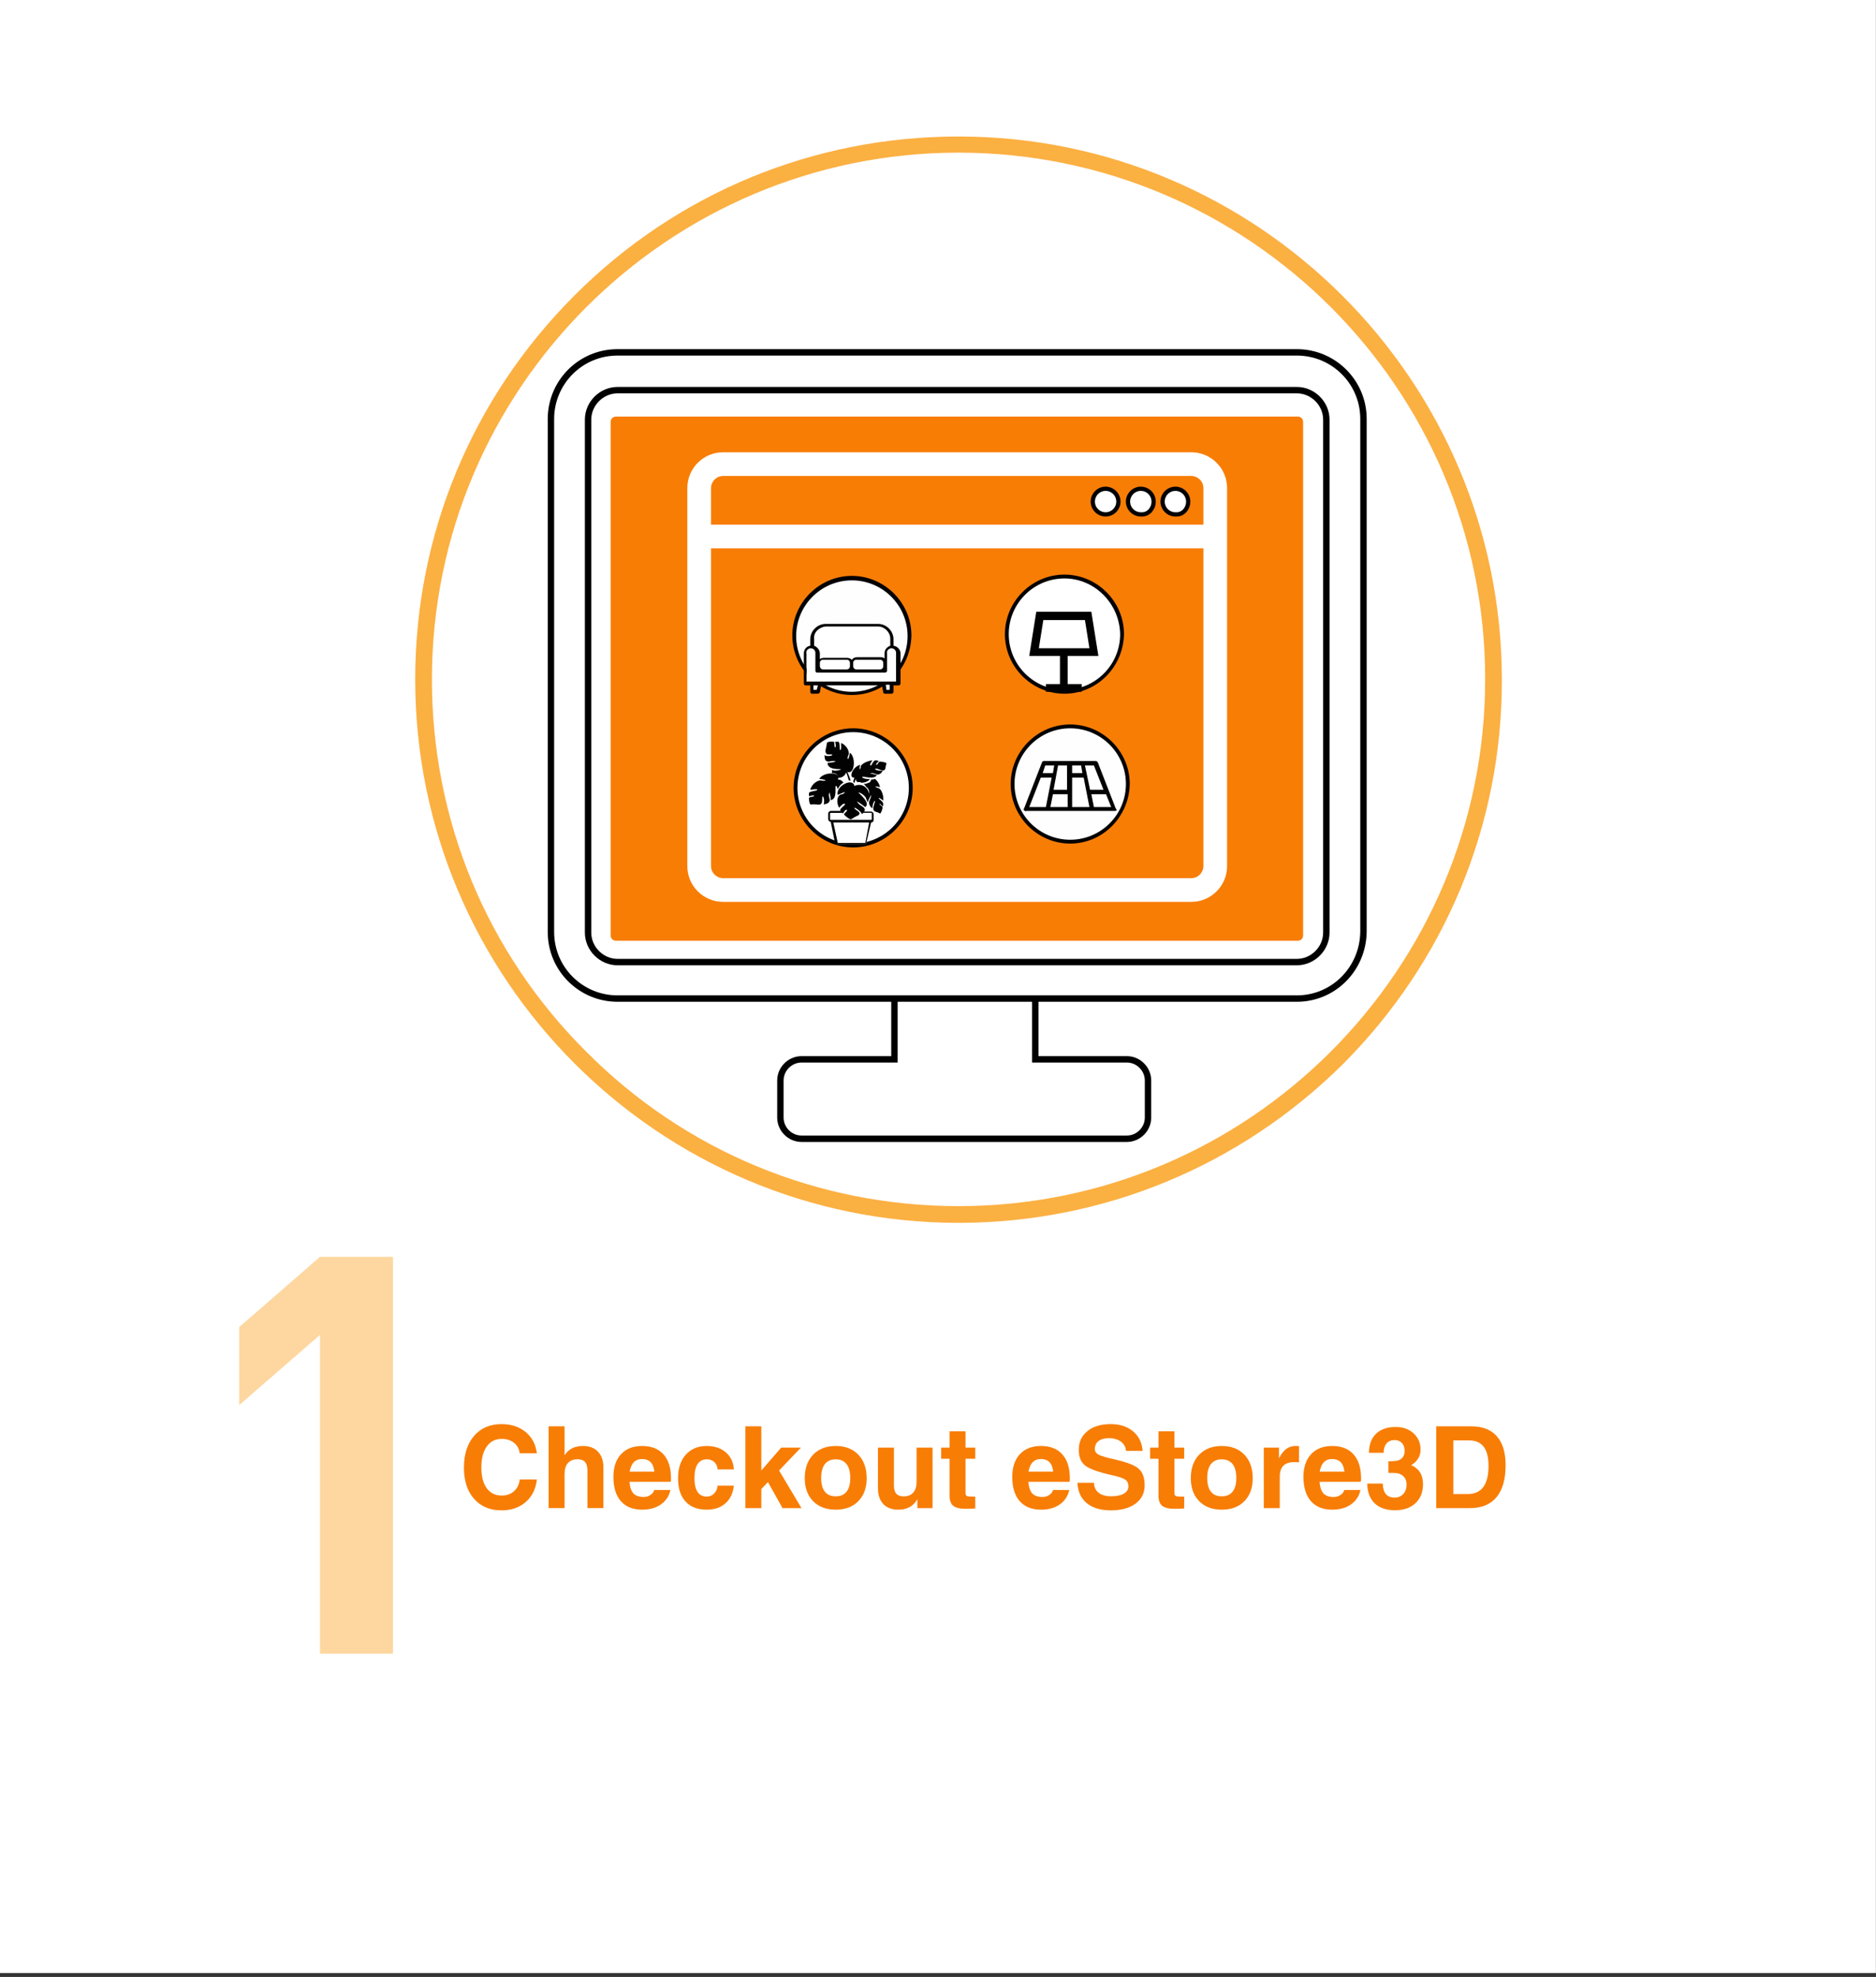 <?xml version="1.0" encoding="UTF-8" standalone="no"?>
<svg
   xmlns:dc="http://purl.org/dc/elements/1.1/"
   xmlns:cc="http://creativecommons.org/ns#"
   xmlns:rdf="http://www.w3.org/1999/02/22-rdf-syntax-ns#"
   xmlns:svg="http://www.w3.org/2000/svg"
   xmlns="http://www.w3.org/2000/svg"
   xmlns:xlink="http://www.w3.org/1999/xlink"
   xmlns:sodipodi="http://sodipodi.sourceforge.net/DTD/sodipodi-0.dtd"
   xmlns:inkscape="http://www.inkscape.org/namespaces/inkscape"
   version="1.1"
   id="Layer_1"
   x="0px"
   y="0px"
   viewBox="0 0 336.643 354.674"
   xml:space="preserve"
   sodipodi:docname="Browse and Select.svg"
   inkscape:version="1.0.2 (e86c870, 2021-01-15)"
   width="336.643"
   height="354.674"><rect x="0" y="0" width="336.643" height="354.674" fill="#333333" stroke="none"/><defs
   id="defs1607"><clipPath
     id="SVGID_8_-9"><use
       xlink:href="#SVGID_7_-9"
       style="overflow:visible"
       id="use1138-6"
       x="0"
       y="0"
       width="100%"
       height="100%" /></clipPath><rect
     id="SVGID_7_-9"
     x="168.6"
     y="278.9"
     width="14.4"
     height="14.6" /><clipPath
     id="SVGID_8_-6"><rect
       id="use1138-2"
       x="168.6"
       y="278.9"
       width="14.4"
       height="14.6" /></clipPath><rect
     id="rect1945"
     x="168.6"
     y="278.9"
     width="14.4"
     height="14.6" /><clipPath
     id="SVGID_8_-4"><rect
       id="use1138-60"
       x="168.6"
       y="278.9"
       width="14.4"
       height="14.6" /></clipPath><rect
     id="rect1945-7"
     x="168.6"
     y="278.9"
     width="14.4"
     height="14.6" /></defs><sodipodi:namedview
   pagecolor="#ffffff"
   bordercolor="#666666"
   borderopacity="1"
   objecttolerance="10"
   gridtolerance="10"
   guidetolerance="10"
   inkscape:pageopacity="0"
   inkscape:pageshadow="2"
   inkscape:window-width="1536"
   inkscape:window-height="811"
   id="namedview1605"
   showgrid="false"
   inkscape:zoom="1.2003863"
   inkscape:cx="117.31439"
   inkscape:cy="259.74642"
   inkscape:window-x="-8"
   inkscape:window-y="-8"
   inkscape:window-maximized="1"
   inkscape:current-layer="g2428"
   fit-margin-top="0"
   fit-margin-left="0"
   fit-margin-right="0"
   fit-margin-bottom="0"
   inkscape:document-rotation="0" />
<style
   type="text/css"
   id="style833">
	.st0{fill:#EF3835;}
	.st1{clip-path:url(#SVGID_2_);}
	.st2{fill:#FFFFFF;}
	.st3{fill:#5E2919;}
	.st4{clip-path:url(#SVGID_4_);}
	.st5{clip-path:url(#SVGID_6_);}
	.st6{opacity:0.5;}
	.st7{enable-background:new    ;}
	.st8{fill:#8DC63F;}
	.st9{fill:#231F20;}
	.st10{fill:#8FC640;}
	.st11{fill:#009444;}
	.st12{fill:#FBB042;}
	.st13{fill:#020202;}
	.st14{fill:#F7D5A9;}
	.st15{fill-rule:evenodd;clip-rule:evenodd;fill:#020202;}
	.st16{fill:#EF4147;}
	.st17{clip-path:url(#SVGID_8_);}
	.st18{fill:#010101;}
	.st19{opacity:0.5;enable-background:new    ;}
	.st20{fill:#51A6DC;}
	.st21{fill:#90CFA6;}
	.st22{fill:#CC8D4E;}
	.st23{fill:#B27945;}
	.st24{fill:#EF4247;}
	.st25{fill-rule:evenodd;clip-rule:evenodd;fill:#010101;}
	.st26{fill:#C3DB72;}
	.st27{fill:#FBB040;}
</style>
<g
   inkscape:groupmode="layer"
   id="layer3"
   inkscape:label="Layer 2"
   style="display:inline"><rect
     style="display:inline;fill:#ffffff;fill-rule:evenodd;stroke-width:7.859;stroke-linecap:round;stroke-linejoin:round;paint-order:fill markers stroke;stop-color:#000000"
     id="rect2323"
     width="336.643"
     height="354.674"
     x="-0.017"
     y="-0.698" /><g
     id="g1035-2"
     transform="translate(16.407,-171.113)"
     style="display:inline"><path
       class="st2"
       d="m 251.6,293 c 0,53 -43,96 -96,96 -53,0 -96,-43 -96,-96 0,-53 43,-96 96,-96 53,0 96,42.9 96,96 z"
       id="path1031-3" /><path
       class="st12"
       d="m 155.6,390.5 c 0,0 0,0 0,0 -53.8,0 -97.5,-43.8 -97.5,-97.5 0,-26 10.2,-50.5 28.6,-68.9 18.4,-18.4 42.9,-28.5 68.9,-28.5 0,0 0,0 0,0 53.7,0 97.5,43.7 97.5,97.5 v 0.1 c 0,26 -10.2,50.5 -28.6,68.9 -18.4,18.2 -42.9,28.4 -68.9,28.4 z m 0,-192 c -52.1,0 -94.5,42.4 -94.5,94.5 0,25.2 9.8,49 27.7,66.8 17.8,17.9 41.6,27.7 66.8,27.7 0,0 0,0 0,0 52.1,0 94.5,-42.4 94.5,-94.5 v -0.1 c 0,-52 -42.4,-94.4 -94.5,-94.4 0,0 0,0 0,0 z"
       id="path1033-1" /></g></g><g
   id="g1602"
   transform="translate(-239.966,-109.734)">
	
</g><g
   inkscape:groupmode="layer"
   id="layer6"
   inkscape:label="3d" /><g
   inkscape:groupmode="layer"
   id="layer1"
   inkscape:label="Browse"
   style="display:inline"
   transform="translate(-239.966,-109.734)"><g
     id="g2428"
     transform="translate(614.438,70.135)"><g
       class="st6"
       id="g1525-0"
       style="opacity:0.5"
       transform="translate(-381.851,-162.014)"><g
         class="st7"
         id="g1523-9"><path
           class="st27"
           d="m 64.8,498.3 v -57.2 l -14.5,12.6 v -14 l 14.5,-12.6 h 13.1 v 71.2 z"
           id="path1521-3" /></g></g><g
       id="g4305"
       transform="matrix(1.149,0,0,1.149,25.718,-23.558)"><g
         id="g1059-5"
         transform="translate(-357.851,-130.014)"
         style="fill:#ffffff;fill-opacity:1;stroke:#000000;stroke-opacity:1"><path
           id="path1057-3"
           style="fill:#ffffff;fill-opacity:1;stroke:#000000;stroke-width:1.508;stroke-opacity:1"
           d="m 616.852,91.223 v 19.283 h -21.887 c -2.714,0 -4.977,2.262 -4.977,4.977 v 8.746 c 0,2.714 2.262,4.977 4.977,4.977 h 76.641 c 2.714,0 4.977,-2.262 4.977,-4.977 v -8.746 c 0,-2.714 -2.262,-4.977 -4.977,-4.977 H 650.027 V 91.223 Z"
           transform="matrix(0.663,0,0,0.663,-259.725,277.123)"
           sodipodi:nodetypes="ccssssssssccc" /></g><g
         id="g1039-0"
         transform="translate(-357.851,-130.014)"><path
           class="st13"
           d="m 130.7,261.4 c -1.1,0 -2,0.8 -2,1.8 0,0 0,0 0,0 0,0.1 0,0.1 0,0.2 -0.1,1.2 0.8,2.2 2,2.3 1.2,0.1 2.2,-0.8 2.3,-2 0.1,-1 -0.6,-2 -1.6,-2.3 -0.2,0 -0.5,0 -0.7,0 z"
           id="path1037-3" /></g><g
         id="g1043-0"
         transform="translate(-357.851,-130.014)"><path
           class="st13"
           d="m 130.7,261.4 c -1.1,0 -2,0.9 -2,2 0,1.1 0.9,2 2,2 1.1,0 2,-0.9 2,-2 0,-1.1 -0.8,-2 -1.8,-2 z"
           id="path1041-3" /></g><g
         id="g1047-3"
         transform="translate(-357.851,-130.014)"><path
           class="st13"
           d="m 130.7,261.4 c -1.1,0 -2,0.9 -2,2 0,1.1 0.9,2 2,2 1.1,0 2,-0.9 2,-2 0,-1.1 -0.8,-2 -1.8,-2 z"
           id="path1045-4" /></g><g
         id="g1055-4"
         transform="matrix(1,0,0,1.268,-357.851,-220.531)" /><g
         id="g1065-7"
         transform="translate(-357.851,-130.014)"
         style="stroke:#ffffff;stroke-width:2.454;stroke-miterlimit:4;stroke-dasharray:none;stroke-opacity:1"><path
           class="st14"
           d="m 105.8,248.3 h 106.4 c 1.4,0 2.6,1.2 2.6,2.6 V 331 c 0,1.4 -1.2,2.6 -2.6,2.6 H 105.8 c -1.4,0 -2.6,-1.2 -2.6,-2.6 v -80.1 c 0,-1.4 1.2,-2.6 2.6,-2.6 z"
           id="path1061-3"
           style="fill:#f87d05;fill-opacity:1;stroke:#ffffff;stroke-width:2.454;stroke-miterlimit:4;stroke-dasharray:none;stroke-opacity:1" /><path
           class="st9"
           d="M 212.2,334.1 H 105.8 c -1.7,0 -3.1,-1.4 -3.1,-3.1 v -80.1 c 0,-1.7 1.4,-3.1 3.1,-3.1 h 106.4 c 1.7,0 3.1,1.4 3.1,3.1 V 331 c 0,1.7 -1.4,3.1 -3.1,3.1 z M 105.8,248.8 c -1.2,0 -2.1,0.9 -2.1,2.1 V 331 c 0,1.2 0.9,2.1 2.1,2.1 h 106.4 c 1.2,0 2.1,-0.9 2.1,-2.1 v -80.1 c 0,-1.2 -0.9,-2.1 -2.1,-2.1 z"
           id="path1063-5"
           style="fill:none;stroke:#ffffff;stroke-width:2.454;stroke-miterlimit:4;stroke-dasharray:none;stroke-opacity:1" /></g><g
         id="g1069-0"
         transform="translate(-357.851,-130.014)"
         style="fill:#ffffff;fill-opacity:1;stroke:none;stroke-opacity:1"><path
           class="st13"
           d="m 195.6,255.6 h -73.1 c -3.1,0 -5.6,2.5 -5.6,5.6 v 59 c 0,3.1 2.5,5.6 5.6,5.6 h 73.1 c 3.1,0 5.6,-2.5 5.6,-5.6 v -59 c 0,-3.1 -2.5,-5.6 -5.6,-5.6 z m 1.9,64.6 c 0,1 -0.8,1.9 -1.9,1.9 h -73.1 c -1,0 -1.9,-0.8 -1.9,-1.9 0,0 0,0 0,0 v -49.6 h 76.9 z m 0,-53.3 h -76.9 v -5.7 c 0,-1 0.8,-1.9 1.9,-1.9 h 73.1 c 1,0 1.9,0.8 1.9,1.9 z"
           id="path1067-6"
           style="fill:#ffffff;fill-opacity:1;stroke:none;stroke-opacity:1" /></g><g
         id="g1073-1"
         transform="translate(-300.824,-130.014)"
         style="fill:#ffffff;fill-opacity:1;stroke:#000000;stroke-width:0.663;stroke-miterlimit:4;stroke-dasharray:none;stroke-opacity:1"><path
           class="st13"
           d="m 125.2,265.3 c -1.1,0 -2,-0.9 -2,-2 0,-1.1 0.9,-2 2,-2 1.1,0 2,0.9 2,2 0,1.1 -0.9,2 -2,2 z m 5.5,0 c -1.1,0 -2,-0.9 -2,-2 0,-1.1 0.9,-2 2,-2 1.1,0 2,0.9 2,2 0,1.1 -0.8,2 -1.8,2 0,0 0,0 0,0 z m 5.4,0 c -1.1,0 -2,-0.9 -2,-2 0,-1.1 0.9,-2 2,-2 1.1,0 2,0.9 2,2 0,1.1 -0.8,2 -1.8,2 0,0 0,0 0,0 z"
           id="path1071-0"
           style="fill:#ffffff;fill-opacity:1;stroke:#000000;stroke-width:0.663;stroke-miterlimit:4;stroke-dasharray:none;stroke-opacity:1" /></g><g
         id="g1077-6"
         transform="translate(-357.851,-130.014)"><path
           class="st13"
           d="m 142.6,286.7 c 0.1,0 0.3,-0.1 0.3,-0.2 0,0 0,0 0,0 v -2.8 c 0,-0.1 -0.1,-0.3 -0.3,-0.3 v 0 0 c -0.1,0 -0.3,0.1 -0.3,0.3 v 0 0 2.8 c 0,0.1 0.1,0.2 0.3,0.2 -0.1,0 0,0 0,0 z"
           id="path1075-7" /></g><g
         id="g1081-1"
         transform="translate(-357.851,-130.014)"><polygon
           class="st2"
           points="180.6,286.7 170.9,286.7 172.2,281.4 179.4,281.4 "
           id="polygon1079-5" /></g><g
         id="g1085-8"
         transform="translate(-357.851,-130.014)"><path
           class="st15"
           d="m 144.1,310.5 -0.1,-0.1 c -0.1,0 -0.2,-0.1 -0.2,-0.2 0.1,0.1 0.2,0.1 0.3,0.2 z"
           id="path1083-8" /></g><g
         id="g1089-3"
         transform="translate(-357.851,-130.014)"><path
           class="st15"
           d="m 141.5,311.7 v 0 c 0,0.1 -0.1,0.1 -0.1,0.2 0,0 -0.1,0.1 -0.1,0.1 v 0 c 0,-0.1 0.1,-0.2 0.2,-0.3 z"
           id="path1087-5" /></g><g
         id="g1093-7"
         transform="translate(-357.851,-130.014)"><path
           class="st15"
           d="m 143.9,311.7 v 0 c 0,0.1 0.1,0.2 0.1,0.3 h 0.2 c -0.2,-0.1 -0.2,-0.2 -0.3,-0.3 z"
           id="path1091-7" /></g><g
         id="g1099-4"
         transform="translate(-357.851,-130.014)"><path
           class="st16"
           d="m 142.6,275.3 v 0 c 5,0 9,4 9,9 v 0 c 0,5 -4,9 -9,9 v 0 c -5,0 -9,-4 -9,-9 v 0 c 0,-5 4,-9 9,-9 z"
           id="path1095-1"
           style="fill:#fefefe;fill-opacity:1" /><path
           class="st13"
           d="m 142.6,293.5 c -5.1,0 -9.3,-4.2 -9.3,-9.3 0,-5.1 4.2,-9.3 9.3,-9.3 v 0 c 5.1,0 9.3,4.2 9.3,9.3 -0.1,5.2 -4.2,9.3 -9.3,9.3 z m 0,-17.9 c -4.8,0 -8.7,3.9 -8.7,8.7 0,4.8 3.9,8.7 8.7,8.7 4.8,0 8.7,-3.9 8.7,-8.7 0,-4.8 -3.9,-8.7 -8.7,-8.7 z"
           id="path1097-4" /></g><g
         id="g1105-0"
         transform="translate(-357.851,-130.014)"><path
           class="st16"
           d="m 175.8,275 v 0 c 5,0 9,4 9,9 v 0 c 0,5 -4,9 -9,9 v 0 c -5,0 -9,-4 -9,-9 v 0 c 0,-4.9 4,-9 9,-9 z"
           id="path1101-1"
           style="fill:#ffffff;fill-opacity:1" /><path
           class="st13"
           d="m 175.8,293.3 c -5.1,0 -9.3,-4.2 -9.3,-9.3 0,-5.1 4.2,-9.3 9.3,-9.3 v 0 c 5.1,0 9.3,4.2 9.3,9.3 -0.1,5.1 -4.2,9.3 -9.3,9.3 z m 0,-18 c -4.8,0 -8.7,3.9 -8.7,8.7 0,4.8 3.9,8.7 8.7,8.7 4.8,0 8.7,-3.9 8.7,-8.7 -0.1,-4.8 -4,-8.7 -8.7,-8.7 z"
           id="path1103-9" /></g><g
         id="g1111-3"
         transform="translate(-357.851,-130.014)"><path
           class="st16"
           d="m 142.8,299 v 0 c 5,0 9,4 9,9 v 0 c 0,5 -4,9 -9,9 v 0 c -5,0 -9,-4 -9,-9 v 0 c 0,-5 4,-9 9,-9 z"
           id="path1107-5"
           style="fill:#ffffff;fill-opacity:1" /><path
           class="st13"
           d="m 142.8,317.3 c -5.1,0 -9.3,-4.2 -9.3,-9.3 0,-5.1 4.2,-9.3 9.3,-9.3 v 0 c 5.1,0 9.3,4.2 9.3,9.3 0,5.1 -4.2,9.3 -9.3,9.3 z m 0,-18 c -4.8,0 -8.7,3.9 -8.7,8.7 0,4.8 3.9,8.7 8.7,8.7 4.8,0 8.7,-3.9 8.7,-8.7 0,-4.8 -3.9,-8.7 -8.7,-8.7 z"
           id="path1109-6" /></g><g
         id="g1117-2"
         transform="translate(-357.851,-130.014)"><path
           class="st16"
           d="m 176.7,298.5 v 0 c 5,0 9,4 9,9 v 0 c 0,5 -4,9 -9,9 v 0 c -5,0 -9,-4 -9,-9 v 0 c 0,-5 4,-9 9,-9 z"
           id="path1113-3"
           style="fill:#fffefe;fill-opacity:1" /><path
           class="st13"
           d="m 176.7,316.7 c -5.1,0 -9.3,-4.2 -9.3,-9.3 0,-5.1 4.2,-9.3 9.3,-9.3 v 0 c 5.1,0 9.3,4.2 9.3,9.3 -0.1,5.1 -4.2,9.3 -9.3,9.3 z m 0,-18 c -4.8,0 -8.7,3.9 -8.7,8.7 0,4.8 3.9,8.7 8.7,8.7 4.8,0 8.7,-3.9 8.7,-8.7 0,-4.8 -3.9,-8.7 -8.7,-8.7 z"
           id="path1115-5" /></g><g
         id="g1121-2"
         transform="translate(-357.851,-130.014)"><path
           class="st15"
           d="m 146.1,311.6 c 0.2,0.2 0.4,0.1 0.9,0.4 0.2,0 0.4,-0.9 0.4,-0.9 0,-0.3 -0.5,-0.4 -0.5,-0.6 0.2,0 0.4,0.3 0.5,0.4 0.1,-0.1 0.1,-0.3 0.1,-0.4 0,-0.4 -0.8,-0.8 -0.7,-0.9 0.1,-0.1 0.6,0.3 0.7,0.4 0.1,-1 -0.4,-2 -0.9,-2 -0.2,-0.1 -0.3,-0.1 -0.3,-0.2 0,-0.1 0.6,0.1 0.7,0.1 -0.1,-0.5 -0.4,-1 -0.8,-1.3 -0.2,0.1 -0.4,0.1 -0.6,0.1 v 0.1 c -0.1,0.2 -0.2,0.4 -0.4,0.4 -0.2,0.1 -0.5,0.2 -0.7,0.2 h -0.1 c 0.2,0.1 0.3,0.2 0.4,0.4 l 0.2,0.2 h 0.1 c 0,0 0,0.1 0,0.1 0.1,0.2 0.2,0.3 0.2,0.5 0,0.2 0,0.5 -0.1,0.7 -0.1,0.1 -0.2,0.2 -0.3,0.2 h -0.1 v -0.1 c 0,0.1 0,0.1 0,0.2 0.1,0.2 0.1,0.3 0.2,0.5 0,0.1 0.1,0.1 0.1,0.1 0.1,-0.4 0.3,-0.7 0.5,-1.1 0,0.7 -0.4,0.8 -0.3,1.4 0.1,0.3 0.2,0.5 0.5,0.7 0,-0.7 0.4,-1.4 0.4,-1.1 0,0.3 -0.5,1.2 -0.1,1.5 z m -1.6,-2.4 z"
           id="path1119-8" /></g><g
         id="g1125-7"
         transform="translate(-357.851,-130.014)"><path
           class="st15"
           d="m 147.7,305.2 c 0.2,-0.2 0.1,-0.4 0.3,-1 0,-0.2 -0.9,-0.3 -1,-0.3 -0.3,0 -0.3,0.5 -0.6,0.5 -0.1,-0.2 0.3,-0.4 0.4,-0.6 -0.1,0 -0.3,-0.1 -0.5,-0.1 -0.4,0 -0.6,0.9 -0.8,0.8 -0.2,-0.1 0.2,-0.6 0.3,-0.8 -0.9,0.1 -2,0.7 -1.8,1.1 -0.1,0.2 -0.1,0.3 -0.2,0.3 0,-0.2 0,-0.5 0.1,-0.7 -1.2,0.3 -1.9,2.1 -0.9,2 -0.1,0.2 -0.1,0.4 -0.2,0.6 0.1,0.1 0.1,0.2 0.1,0.2 h 0.1 c 0.1,-0.2 0.1,-0.4 0.2,-0.6 0,0.2 0.1,0.4 0.3,0.5 0.1,0 0.3,0 0.4,0 l 0.2,0.1 c 0.6,0 1.2,-0.3 1.3,-0.6 -0.4,0.1 -1.2,-0.1 -1.2,-0.3 0,-0.2 1.9,0.5 2.3,-0.3 -0.4,-0.1 -0.8,-0.2 -1.1,-0.3 0.7,-0.1 0.9,0.3 1.4,0.2 0.3,-0.1 0.5,-0.3 0.6,-0.6 -0.7,0.1 -1.4,-0.2 -1.1,-0.3 0.3,-0.1 1.1,0.5 1.4,0.2 z"
           id="path1123-2" /></g><g
         id="g1129-5"
         transform="translate(-357.851,-130.014)"><path
           class="st15"
           d="m 137.6,310.6 c -0.3,0.1 -0.5,-0.1 -1.4,0 -0.3,0 -0.3,-1 -0.3,-1 0.1,-0.3 0.8,-0.1 0.8,-0.4 -0.2,-0.1 -0.6,0.1 -0.8,0.1 v -0.5 c 0.1,-0.3 1.3,-0.3 1.3,-0.5 0,-0.2 -0.9,0 -1.1,0 0.2,-0.9 1.3,-1.7 1.9,-1.4 0.3,0 0.5,0 0.5,-0.1 -0.3,-0.1 -0.7,-0.2 -1,-0.2 0.7,-1.2 3.6,-1.1 2.9,0.1 0.4,0 0.7,0.2 0.9,0.5 -0.1,0 -0.2,0.1 -0.2,0.1 -0.3,0.2 -0.5,0.5 -0.7,0.9 -0.1,-0.2 -0.1,-0.5 -0.3,-0.5 -0.2,0 0.3,2.1 -0.8,2.2 0,-0.4 -0.1,-0.8 -0.2,-1.2 -0.3,0.6 0.2,1 0,1.4 -0.2,0.4 -0.6,0.4 -0.9,0.5 0.2,-0.7 -0.1,-1.5 -0.2,-1.2 -0.1,0.3 0.1,1.1 -0.4,1.2 z"
           id="path1127-5" /></g><g
         id="g1133-2"
         transform="translate(-357.851,-130.014)"><path
           class="st15"
           d="m 138.5,302.4 c -0.1,-0.3 0.1,-0.5 0.2,-1.4 0.1,-0.3 1,-0.2 1.1,-0.2 0.1,0 0,0.8 0.2,0.9 0.2,-0.2 0,-0.7 0,-0.9 0.2,0 0.3,0 0.5,0 0.3,0.1 0.1,1.4 0.3,1.3 0.2,-0.1 0.1,-0.9 0.1,-1.1 0.9,0.3 1.5,1.5 1.1,2 -0.1,0.3 -0.1,0.5 0,0.5 0.1,0 0.3,-0.9 0.3,-1 1,0.8 0.7,3.5 -0.4,3 0.2,0.5 0.4,0.9 0.5,1.4 l -0.3,-0.1 c -0.1,-0.4 -0.2,-0.8 -0.4,-1.2 -0.2,0.6 -0.8,0.9 -1.3,0.8 0,0 0,0 0,0 0,-0.1 0,-0.2 0,-0.3 -0.2,-0.3 -0.4,-0.4 -0.8,-0.4 h -0.1 c 0,-0.2 0,-0.3 0,-0.5 0.3,0.2 1.2,0.1 1.4,-0.1 0,-0.1 -2.1,0.2 -2.1,-1 0.4,0 0.9,-0.1 1.3,-0.2 -0.6,-0.3 -1,0.2 -1.5,-0.1 -0.3,-0.2 -0.2,-0.6 -0.3,-0.9 0.6,0.3 1.5,0 1.2,-0.1 -0.3,-0.1 -0.9,0.2 -1,-0.4 z"
           id="path1131-6" /></g><g
         id="g1151-3"
         transform="translate(-357.851,-130.014)"><defs
           id="defs1136-7"><rect
             id="rect2272"
             x="168.6"
             y="278.9"
             width="14.4"
             height="14.6" /></defs><clipPath
           id="clipPath1734"><use
             xlink:href="#SVGID_7_-9"
             style="overflow:visible"
             id="use1732"
             x="0"
             y="0"
             width="100%"
             height="100%" /></clipPath><g
           class="st17"
           clip-path="url(#SVGID_8_)"
           id="g1149-6"><g
             id="g1143-0"><polygon
               class="st2"
               points="172.5,281.8 179,281.8 181.1,286.8 171.1,286.8 "
               id="polygon1141-4" /></g><g
             id="g1147-8"><path
               class="st18"
               d="m 175.1,291.8 h -2.2 v 1.2 h 5.6 v -1.2 h -2.2 v -4.4 h 4.8 l -1.1,-6.9 h -8.6 l -1.1,6.9 h 4.8 z m -2.6,-10 h 6.5 l 0.7,4.4 h -7.9 z"
               id="path1145-7" /></g></g></g><g
         id="g1155-5"
         transform="translate(-357.851,-130.014)"><path
           class="st2"
           d="m 138.2,282.6 h 8.8 l 1.2,0.7 0.7,1 0.1,1.6 0.7,0.7 0.1,5 h -1.1 l 0.1,1.4 -1,-0.1 -0.2,-1.2 h -9.9 l -0.2,1.3 h -1 l -0.1,-1.1 -0.9,-0.2 0.1,-4.9 1,-0.9 0.2,-1 c 0.1,-0.6 0.3,-1.2 0.6,-1.7 0.2,-0.2 0.5,-0.4 0.8,-0.6 z"
           id="path1153-3" /></g><g
         id="g1159-4"
         transform="translate(-357.851,-130.014)"><path
           class="st13"
           d="m 149.1,285.8 v -1 c 0,-1.3 -1.1,-2.4 -2.4,-2.4 h -8.2 c -1.3,0 -2.4,1.1 -2.4,2.4 v 1 c -0.6,0.1 -1,0.6 -1,1.2 v 4.7 c 0,0.1 0.1,0.3 0.2,0.3 0,0 0,0 0,0 h 0.8 v 1 c 0,0.1 0.1,0.3 0.2,0.3 0,0 0,0 0,0 h 1 c 0.1,0 0.2,-0.1 0.3,-0.2 l 0.2,-1.1 h 9.5 l 0.2,1.1 c 0,0.1 0.1,0.2 0.3,0.2 h 1 c 0.1,0 0.3,-0.1 0.3,-0.3 v 0 0 -1 h 0.8 c 0.1,0 0.3,-0.1 0.3,-0.3 v 0 0 -4.7 c 0,-0.6 -0.5,-1.1 -1.1,-1.2 z m -10.6,-3 h 8.2 c 1,0 1.9,0.9 1.9,1.9 v 1.1 c -0.5,0.2 -0.9,0.6 -0.9,1.2 v 0.8 c -0.2,-0.2 -0.4,-0.2 -0.6,-0.2 h -3.7 c -0.3,0 -0.6,0.1 -0.8,0.4 -0.2,-0.2 -0.5,-0.3 -0.7,-0.3 h -3.7 c -0.2,0 -0.5,0.1 -0.6,0.2 V 287 c 0,-0.5 -0.4,-1 -0.9,-1.2 v -1.1 c -0.1,-1 0.8,-1.8 1.8,-1.9 z m -0.9,6.1 v -0.4 c 0,-0.3 0.2,-0.5 0.5,-0.5 h 3.7 c 0.3,0 0.5,0.2 0.5,0.5 v 0 0.5 c 0,0.3 -0.2,0.5 -0.5,0.5 0,0 0,0 0,0 h -3.7 c -0.3,0 -0.5,-0.2 -0.5,-0.6 z m 5.2,0 v -0.4 c 0,-0.3 0.2,-0.5 0.5,-0.5 h 3.7 c 0.3,0 0.5,0.2 0.5,0.5 v 0 0.5 c 0,0.3 -0.2,0.5 -0.5,0.5 0,0 0,0 0,0 h -3.7 c -0.3,0 -0.5,-0.2 -0.5,-0.6 z m -5.7,3.8 h -0.5 V 292 h 0.7 z m 11.4,0 H 148 l -0.1,-0.8 h 0.6 z m 1,-1.3 h -14 V 287 c -0.1,-0.4 0.2,-0.7 0.6,-0.8 0,0 0,0 0,0 0.4,0 0.7,0.2 0.8,0.6 0,0 0,0 0,0 v 0.2 0 2.7 c 0,0.1 0.1,0.3 0.2,0.3 0,0 0,0 0,0 h 10.7 c 0.1,0 0.3,-0.1 0.3,-0.3 v 0 0 -2.7 c -0.1,-0.4 0.2,-0.7 0.6,-0.8 0,0 0,0 0,0 0.4,0 0.7,0.2 0.8,0.6 0,0 0,0 0,0 z"
           id="path1157-4" /></g><g
         id="g1163-2"
         transform="translate(-357.851,-130.014)"><polygon
           class="st2"
           points="183.4,311 169.8,311.3 172.6,304.2 180.5,304.2 "
           id="polygon1161-9" /></g><g
         id="g1167-9"
         transform="translate(-357.851,-130.014)"><path
           class="st13"
           d="M 183.8,311.2 181,304 c -0.1,-0.1 -0.2,-0.2 -0.3,-0.2 h -8.1 c -0.1,0 -0.3,0.1 -0.3,0.2 l -2.8,7.2 c -0.1,0.1 -0.1,0.2 0,0.3 0.1,0.1 0.2,0.2 0.3,0.1 h 13.9 c 0.1,0 0.2,-0.1 0.3,-0.1 -0.1,-0.1 -0.1,-0.2 -0.2,-0.3 z m -1.9,-2.9 h -2.1 l -0.8,-3.8 h 1.4 z m -7.1,-3.8 h 1.4 v 3.8 h -2.1 z m 3.8,1.2 H 177 v -1.2 h 1.4 z M 174,309 h 2.3 v 2 h -2.7 z m 3,-2.6 h 1.8 l 0.9,4.6 H 177 Z m -4.2,-1.9 h 1.4 l -0.2,1.2 h -1.6 z m -0.7,1.9 h 1.7 l -0.9,4.6 h -2.6 z m 8.3,4.6 -0.4,-2 h 2.3 l 0.8,2 z"
           id="path1165-0" /></g><g
         id="g1171-4"
         transform="translate(-357.851,-130.014)"><polygon
           class="st2"
           points="144.8,316.8 145.5,313.3 139.5,313.3 140.2,316.8 "
           id="polygon1169-8" /></g><g
         id="g1175-8"
         transform="translate(-357.851,-130.014)"><rect
           x="139.1"
           y="311.8"
           class="st2"
           width="6.8"
           height="1.4"
           id="rect1173-2" /></g><g
         id="g1179-6"
         transform="translate(-357.851,-130.014)"><path
           class="st15"
           d="m 145.6,313.4 v 0 c 0.3,0 0.4,-0.2 0.4,-0.4 v -0.9 c 0,-0.2 -0.2,-0.4 -0.4,-0.4 h -1.1 c 0,0 -0.1,0.1 -0.1,0.1 l -0.1,0.1 h 1.3 c 0.1,0 0.1,0 0.1,0.1 v 0 0.9 c 0,0.1 -0.1,0.1 -0.1,0.1 h -6.3 c -0.1,0 -0.1,0 -0.1,-0.1 V 312 c 0,-0.1 0.1,-0.1 0.1,-0.1 h 1.8 l -0.1,-0.1 -0.1,-0.1 c 0,0 -0.1,-0.1 -0.1,-0.1 h -1.5 c -0.2,0 -0.4,0.2 -0.4,0.4 0,0 0,0 0,0 v 0 0.9 c 0,0.2 0.2,0.4 0.4,0.4 v 0 l 0.7,3.5 h 4.8 z m -0.3,0 -0.6,3.2 h -4.3 l -0.7,-3.2 z"
           id="path1177-0" /></g><g
         id="g1183-9"
         transform="translate(-357.851,-130.014)"><path
           class="st15"
           d="m 143.7,312.2 c -0.2,0.2 -0.5,0.2 -1.2,0.7 -0.3,0.1 -1.1,-0.7 -1.1,-0.7 -0.1,-0.3 0.6,-0.5 0.4,-0.8 -0.3,0 -0.5,0.5 -0.6,0.6 -0.1,-0.1 -0.3,-0.2 -0.4,-0.4 -0.2,-0.4 0.9,-0.9 0.7,-1.1 -0.2,-0.2 -0.8,0.5 -0.9,0.6 -0.5,-0.9 -0.3,-2.1 0.5,-2.1 0.2,-0.1 0.4,-0.2 0.4,-0.3 0,-0.1 -0.9,0.3 -1.1,0.4 -0.4,-1.3 2.3,-2.8 2.6,-1.4 1.8,-0.8 2.9,1.5 1.9,2 -0.3,-0.5 -0.8,-0.9 -1.3,-1 0,0.1 2,1.6 1.1,2.3 -0.4,-0.3 -0.8,-0.6 -1.3,-0.9 0.3,0.7 1,0.7 1.2,1.2 0.1,0.3 -0.2,0.6 -0.4,0.8 -0.4,-0.7 -1.4,-1.2 -1.2,-0.9 0.2,0.3 1.1,0.6 0.7,1 z"
           id="path1181-7" /></g><g
         id="g1051-5"
         transform="translate(-357.851,-130.014)"><path
           class="st9"
           d="M 212.1,340.9 H 106 c -5.7,0 -10.4,-4.6 -10.4,-10.4 v -80.1 c 0,-5.7 4.6,-10.4 10.4,-10.4 h 106.1 c 5.7,0 10.4,4.6 10.4,10.4 v 80.1 c -0.1,5.8 -4.7,10.4 -10.4,10.4 z M 106,245.9 c -2.5,0 -4.6,2.1 -4.6,4.6 v 80.1 c 0,2.5 2.1,4.6 4.6,4.6 h 106.1 c 2.5,0 4.6,-2.1 4.6,-4.6 v -80.1 c 0,-2.5 -2.1,-4.6 -4.6,-4.6 H 106 Z"
           id="path1049-0"
           style="fill:#ffffff;fill-opacity:1;stroke:#000000;stroke-opacity:1" /></g></g></g></g><g
   inkscape:groupmode="layer"
   id="layer4"
   inkscape:label="Click"
   style="display:inline" /><g
   inkscape:groupmode="layer"
   id="layer2"
   inkscape:label="Layer 3"><g
     aria-label="Checkout eStore3D"
     id="text958"
     style="font-style:normal;font-variant:normal;font-weight:normal;font-stretch:normal;font-size:21.61px;line-height:1.25;font-family:'Actonia Hand PERSONAL USE';-inkscape-font-specification:'Actonia Hand PERSONAL USE';letter-spacing:0px;word-spacing:0px;display:inline;fill:#f87d05;fill-opacity:1;stroke-width:0.54"
     transform="matrix(0.946,0,0,0.946,2.38,12.638)"><path
       d="m 99.322,267.218 v 0 q -0.295,2.691 -2.11,4.274 -1.804,1.583 -4.601,1.583 -3.271,0 -5.202,-2.184 -1.92,-2.184 -1.92,-5.909 0,-3.799 1.92,-6.025 1.931,-2.237 5.202,-2.237 2.765,0 4.58,1.498 1.815,1.488 2.131,4.041 v 0 h -3.25 v 0 q -0.158,-1.256 -1.087,-1.994 -0.918,-0.739 -2.343,-0.739 -1.804,0 -2.828,1.446 -1.024,1.435 -1.024,3.989 0,2.49 1.013,3.904 1.024,1.403 2.838,1.403 1.425,0 2.343,-0.823 0.929,-0.823 1.087,-2.226 v 0 z"
       style="font-style:normal;font-variant:normal;font-weight:normal;font-stretch:normal;font-family:Helvetica;-inkscape-font-specification:Helvetica;fill:#f87d05;fill-opacity:1;stroke-width:0.54"
       id="path984" /><path
       d="m 101.549,272.652 v -15.511 0 h 1.509 1.519 v 0 5.487 0 0 l 0.243,-0.338 q 1.119,-1.425 3.25,-1.425 1.815,0 2.838,1.076 1.034,1.076 1.034,2.986 v 7.724 0 h -1.509 -1.519 v 0 -7.175 q 0,-1.066 -0.464,-1.572 -0.454,-0.517 -1.403,-0.517 -1.192,0 -1.836,0.718 -0.633,0.718 -0.633,2.068 v 0 6.479 0 h -1.509 z"
       style="font-style:normal;font-variant:normal;font-weight:normal;font-stretch:normal;font-family:Helvetica;-inkscape-font-specification:Helvetica;fill:#f87d05;fill-opacity:1;stroke-width:0.54"
       id="path986" /><path
       d="m 119.297,272.948 q -2.617,0 -4.041,-1.614 -1.414,-1.614 -1.414,-4.601 0,-2.754 1.446,-4.305 1.446,-1.562 4.01,-1.562 2.627,0 4.041,1.593 1.425,1.583 1.425,4.516 0.021,0.338 -0.053,0.686 v 0 h -7.819 v 0 q 0.106,1.361 0.601,2.037 0.633,0.844 2.11,0.844 0.686,0 1.266,-0.39 0.591,-0.39 0.707,-0.939 v 0 h 3.081 v 0 q -0.39,1.752 -1.815,2.743 -1.414,0.992 -3.545,0.992 z m 2.311,-7.217 v 0 q -0.106,-1.034 -0.549,-1.614 -0.58,-0.77 -1.804,-0.77 -1.171,0 -1.783,0.897 -0.38,0.57 -0.549,1.488 v 0 z"
       style="font-style:normal;font-variant:normal;font-weight:normal;font-stretch:normal;font-family:Helvetica;-inkscape-font-specification:Helvetica;fill:#f87d05;fill-opacity:1;stroke-width:0.54"
       id="path988" /><path
       d="m 136.686,268.4 v 0 q -0.232,2.142 -1.593,3.345 -1.361,1.203 -3.545,1.203 -2.606,0 -4.031,-1.551 -1.414,-1.551 -1.414,-4.421 0,-2.807 1.467,-4.453 1.477,-1.657 3.978,-1.657 2.216,0 3.63,1.224 1.414,1.224 1.509,3.218 v 0 h -3.081 v 0 q -0.042,-0.855 -0.612,-1.382 -0.559,-0.528 -1.446,-0.528 -1.14,0 -1.741,0.918 -0.591,0.907 -0.591,2.659 0,1.709 0.591,2.606 0.601,0.886 1.741,0.886 0.823,0 1.393,-0.57 0.57,-0.57 0.665,-1.498 v 0 z"
       style="font-style:normal;font-variant:normal;font-weight:normal;font-stretch:normal;font-family:Helvetica;-inkscape-font-specification:Helvetica;fill:#f87d05;fill-opacity:1;stroke-width:0.54"
       id="path990" /><path
       d="m 138.871,272.652 v -15.511 0 h 1.509 1.519 v 0 8.378 0 l 3.778,-4.347 v 0 h 1.868 1.868 v 0 l -4.147,4.347 v 0 l 4.252,7.133 v 0 h -1.794 -1.804 v 0 l -2.765,-4.938 v 0 l -1.256,1.319 v 0 3.619 0 h -1.509 z"
       style="font-style:normal;font-variant:normal;font-weight:normal;font-stretch:normal;font-family:Helvetica;-inkscape-font-specification:Helvetica;fill:#f87d05;fill-opacity:1;stroke-width:0.54"
       id="path992" /><path
       d="m 156.007,272.948 q -2.691,0 -4.284,-1.614 -1.583,-1.614 -1.583,-4.358 0,-2.807 1.583,-4.453 1.593,-1.657 4.284,-1.657 2.712,0 4.295,1.657 1.583,1.646 1.583,4.453 0,2.743 -1.583,4.358 -1.583,1.614 -4.295,1.614 z m 0,-2.532 q 1.351,0 2.058,-0.886 0.707,-0.886 0.707,-2.585 0,-1.741 -0.707,-2.638 -0.707,-0.907 -2.058,-0.907 -1.351,0 -2.058,0.907 -0.696,0.897 -0.696,2.638 0,1.699 0.696,2.585 0.707,0.886 2.058,0.886 z"
       style="font-style:normal;font-variant:normal;font-weight:normal;font-stretch:normal;font-family:Helvetica;-inkscape-font-specification:Helvetica;fill:#f87d05;fill-opacity:1;stroke-width:0.54"
       id="path994" /><path
       d="m 167.055,261.172 v 7.186 q 0,1.055 0.454,1.562 0.454,0.506 1.393,0.506 1.182,0 1.815,-0.718 0.633,-0.718 0.633,-2.068 v 0 -6.468 0 h 1.509 1.519 v 0 11.48 0 h -1.435 -1.446 v 0 -1.72 0 0 q -0.158,0.317 -0.38,0.591 -1.118,1.425 -3.239,1.425 -1.815,0 -2.838,-1.066 -1.013,-1.076 -1.013,-2.976 v -7.735 0 h 1.509 z"
       style="font-style:normal;font-variant:normal;font-weight:normal;font-stretch:normal;font-family:Helvetica;-inkscape-font-specification:Helvetica;fill:#f87d05;fill-opacity:1;stroke-width:0.54"
       id="path996" /><path
       d="m 182.481,272.716 q -0.76,0.063 -1.868,0.063 -1.604,0 -2.311,-0.57 -0.696,-0.58 -0.696,-1.889 v -7.028 0 h -1.593 v -2.121 h 1.593 v 0 -3.092 h 3.028 v 3.092 0 h 1.847 v 2.121 h -1.847 v 0 6.521 q 0,0.401 0.232,0.528 0.243,0.127 0.992,0.127 h 0.623 z"
       style="font-style:normal;font-variant:normal;font-weight:normal;font-stretch:normal;font-family:Helvetica;-inkscape-font-specification:Helvetica;fill:#f87d05;fill-opacity:1;stroke-width:0.54"
       id="path998" /><path
       d="m 194.954,272.948 q -2.617,0 -4.041,-1.614 -1.414,-1.614 -1.414,-4.601 0,-2.754 1.446,-4.305 1.446,-1.562 4.01,-1.562 2.627,0 4.041,1.593 1.425,1.583 1.425,4.516 0.021,0.338 -0.053,0.686 v 0 h -7.819 v 0 q 0.106,1.361 0.601,2.037 0.633,0.844 2.11,0.844 0.686,0 1.266,-0.39 0.591,-0.39 0.707,-0.939 v 0 h 3.081 v 0 q -0.39,1.752 -1.815,2.743 -1.414,0.992 -3.545,0.992 z m 2.311,-7.217 v 0 q -0.106,-1.034 -0.549,-1.614 -0.58,-0.77 -1.804,-0.77 -1.171,0 -1.783,0.897 -0.38,0.57 -0.549,1.488 v 0 z"
       style="font-style:normal;font-variant:normal;font-weight:normal;font-stretch:normal;font-family:Helvetica;-inkscape-font-specification:Helvetica;fill:#f87d05;fill-opacity:1;stroke-width:0.54"
       id="path1000" /><path
       d="m 211.077,261.795 v 0 q -0.084,-1.108 -0.971,-1.752 -0.886,-0.654 -2.311,-0.654 -1.235,0 -1.931,0.549 -0.696,0.538 -0.696,1.509 0,0.696 0.728,1.076 0.718,0.38 3.049,0.897 3.387,0.76 4.527,1.752 1.14,0.981 1.14,3.155 0,2.184 -1.72,3.472 -1.72,1.277 -4.653,1.277 -2.944,0 -4.601,-1.361 -1.657,-1.361 -1.773,-3.873 v 0 h 3.123 v 0 q 0.053,1.235 0.897,1.899 0.844,0.665 2.353,0.665 1.551,0 2.416,-0.496 0.876,-0.506 0.876,-1.393 0,-0.876 -0.623,-1.287 -0.612,-0.412 -2.617,-0.855 -3.693,-0.823 -4.938,-1.783 -1.235,-0.95 -1.235,-2.965 0,-2.258 1.636,-3.577 1.636,-1.33 4.421,-1.33 2.606,0 4.242,1.372 1.636,1.372 1.815,3.704 v 0 z"
       style="font-style:normal;font-variant:normal;font-weight:normal;font-stretch:normal;font-family:Helvetica;-inkscape-font-specification:Helvetica;fill:#f87d05;fill-opacity:1;stroke-width:0.54"
       id="path1002" /><path
       d="m 222.114,272.716 q -0.76,0.063 -1.868,0.063 -1.604,0 -2.311,-0.57 -0.696,-0.58 -0.696,-1.889 v -7.028 0 h -1.593 v -2.121 h 1.593 v 0 -3.092 h 3.028 v 3.092 0 h 1.847 v 2.121 h -1.847 v 0 6.521 q 0,0.401 0.232,0.528 0.243,0.127 0.992,0.127 h 0.623 z"
       style="font-style:normal;font-variant:normal;font-weight:normal;font-stretch:normal;font-family:Helvetica;-inkscape-font-specification:Helvetica;fill:#f87d05;fill-opacity:1;stroke-width:0.54"
       id="path1004" /><path
       d="m 229.237,272.948 q -2.691,0 -4.284,-1.614 -1.583,-1.614 -1.583,-4.358 0,-2.807 1.583,-4.453 1.593,-1.657 4.284,-1.657 2.712,0 4.295,1.657 1.583,1.646 1.583,4.453 0,2.743 -1.583,4.358 -1.583,1.614 -4.295,1.614 z m 0,-2.532 q 1.351,0 2.058,-0.886 0.707,-0.886 0.707,-2.585 0,-1.741 -0.707,-2.638 -0.707,-0.907 -2.058,-0.907 -1.351,0 -2.058,0.907 -0.696,0.897 -0.696,2.638 0,1.699 0.696,2.585 0.707,0.886 2.058,0.886 z"
       style="font-style:normal;font-variant:normal;font-weight:normal;font-stretch:normal;font-family:Helvetica;-inkscape-font-specification:Helvetica;fill:#f87d05;fill-opacity:1;stroke-width:0.54"
       id="path1006" /><path
       d="m 237.214,272.652 v -11.48 0 h 1.435 1.446 v 0 2.058 0 0 q 0.158,-0.338 0.359,-0.654 1.066,-1.709 2.754,-1.709 l 0.686,0.011 v 3.092 q -0.401,-0.042 -0.907,-0.042 -1.382,0 -2.068,0.686 -0.675,0.686 -0.675,2.079 v 0 5.962 0 h -1.509 -1.519 z"
       style="font-style:normal;font-variant:normal;font-weight:normal;font-stretch:normal;font-family:Helvetica;-inkscape-font-specification:Helvetica;fill:#f87d05;fill-opacity:1;stroke-width:0.54"
       id="path1008" /><path
       d="m 250.193,272.948 q -2.617,0 -4.041,-1.614 -1.414,-1.614 -1.414,-4.601 0,-2.754 1.446,-4.305 1.446,-1.562 4.01,-1.562 2.627,0 4.041,1.593 1.425,1.583 1.425,4.516 0.021,0.338 -0.053,0.686 v 0 h -7.819 v 0 q 0.106,1.361 0.601,2.037 0.633,0.844 2.11,0.844 0.686,0 1.266,-0.39 0.591,-0.39 0.707,-0.939 v 0 h 3.081 v 0 q -0.39,1.752 -1.815,2.743 -1.414,0.992 -3.545,0.992 z m 2.311,-7.217 v 0 q -0.106,-1.034 -0.549,-1.614 -0.58,-0.77 -1.804,-0.77 -1.171,0 -1.783,0.897 -0.38,0.57 -0.549,1.488 v 0 z"
       style="font-style:normal;font-variant:normal;font-weight:normal;font-stretch:normal;font-family:Helvetica;-inkscape-font-specification:Helvetica;fill:#f87d05;fill-opacity:1;stroke-width:0.54"
       id="path1010" /><path
       d="m 263.931,261.752 q 0,-0.897 -0.517,-1.446 -0.517,-0.559 -1.372,-0.559 -0.992,0 -1.541,0.633 -0.538,0.623 -0.559,1.783 v 0 h -2.786 v 0 q 0.032,-2.353 1.351,-3.619 1.33,-1.277 3.735,-1.277 2.068,0 3.387,1.203 1.319,1.203 1.319,3.092 0,1.636 -1.372,2.68 l -0.412,0.274 v 0 q 0.528,0.2 0.929,0.528 1.319,1.024 1.319,3.081 0,2.269 -1.435,3.598 -1.425,1.33 -3.851,1.33 -2.501,0 -3.883,-1.308 -1.372,-1.319 -1.403,-3.746 v 0 h 2.944 v 0 q 0.021,1.298 0.58,1.984 0.57,0.675 1.636,0.675 1.034,0 1.667,-0.686 0.633,-0.686 0.633,-1.804 0,-0.981 -0.633,-1.583 -0.559,-0.517 -1.414,-0.58 -0.475,-0.032 -0.886,-0.032 -0.401,-0.011 -0.517,0.021 v -2.237 q 0.127,0.021 0.538,0.011 0.412,-0.021 0.876,-0.074 0.718,-0.084 1.14,-0.496 0.528,-0.506 0.528,-1.446 z"
       style="font-style:normal;font-variant:normal;font-weight:normal;font-stretch:normal;font-family:Helvetica;-inkscape-font-specification:Helvetica;fill:#f87d05;fill-opacity:1;stroke-width:0.54"
       id="path1012" /><path
       d="m 269.925,272.652 v -15.511 0 h 1.614 v 0 h 5.023 q 3.197,0 4.854,1.878 1.667,1.878 1.667,5.498 0,3.989 -1.73,6.067 -1.72,2.068 -5.054,2.068 h -4.759 v 0 z m 3.239,-2.67 v 0 h 2.733 q 1.973,0 2.955,-1.33 0.992,-1.34 0.992,-4.01 0,-2.416 -0.918,-3.619 -0.918,-1.213 -2.765,-1.213 h -2.997 v 0 z"
       style="font-style:normal;font-variant:normal;font-weight:normal;font-stretch:normal;font-family:Helvetica;-inkscape-font-specification:Helvetica;fill:#f87d05;fill-opacity:1;stroke-width:0.54"
       id="path1014" /></g></g>
</svg>
